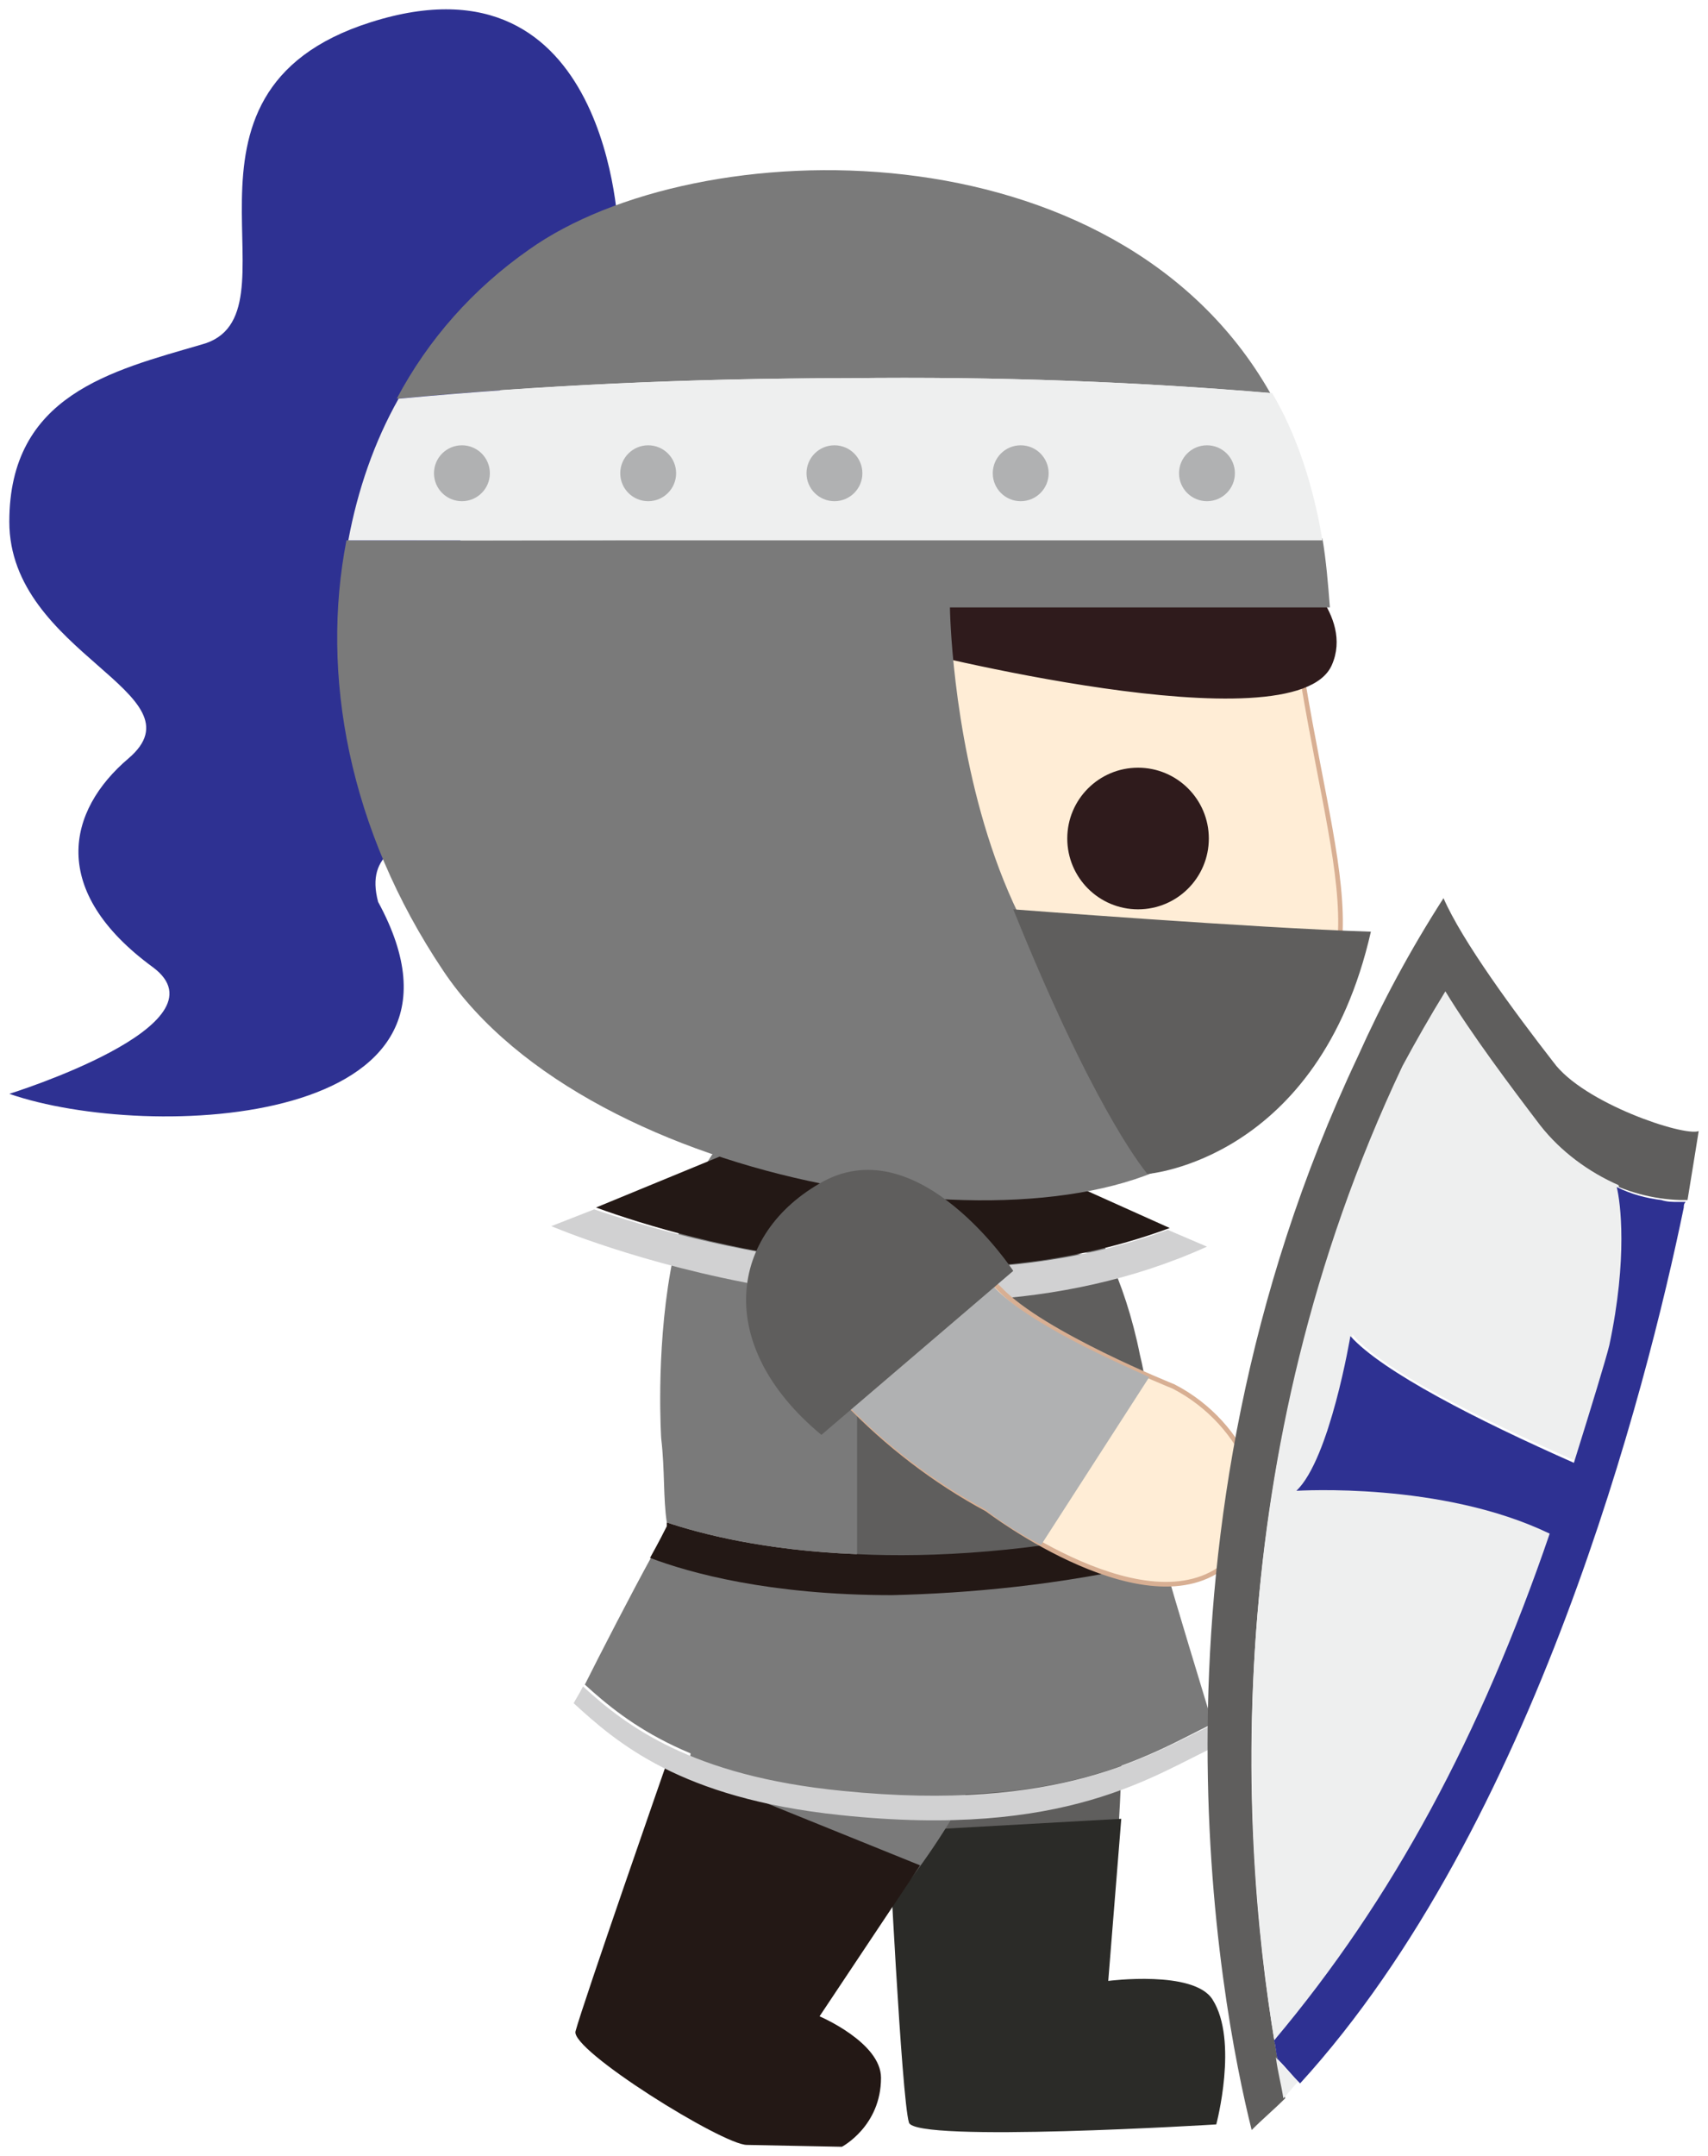 <?xml version="1.0" encoding="UTF-8"?><svg xmlns="http://www.w3.org/2000/svg" xmlns:xlink="http://www.w3.org/1999/xlink" width="91.7" height="115.694" viewBox="0.1 -0.494 91.7 115.694" version="1.1">
    <!-- Generator: Sketch 49.3 (51167) - http://www.bohemiancoding.com/sketch -->
    <title>Group</title>
    <desc>Created with Sketch.</desc>
    <defs/>
    <g id="Page-1" stroke="none" fill-rule="evenodd">
        <g id="未标题-2">
            <g id="Group">
                <g>
                    <path d="M46.5,91 C50,107.7 47.6,107.6 55.6,107.7 C60.7,107.7 60.3,95.3 60.4,86.6" id="Shape" fill="#5F5E5D" fill-rule="nonzero" stroke-width="1"/>
                    <path d="M47.8,97.8 L60.3,97.1 L59.6,105.8 C59.6,105.8 64.2,105.2 65.2,106.8 C66.6,109 65.4,113.5 65.4,113.5 C65.4,113.5 49.2,114.5 48.9,113.4 C48.5,112.1 47.8,97.8 47.8,97.8 Z" id="Shape" fill="#2B2B28" fill-rule="nonzero" stroke-width="1"/>
                    <path d="M37.5,90.6 C36.6,102.5 31.9,106.3 38.1,107.8 C43.1,109 52.4,98 54.4,89.7" id="Shape" fill="#7A7A7A" fill-rule="nonzero" stroke-width="1"/>
                    <path d="M35.9,94.1 L49.5,99.6 L44.1,107.7 C44.1,107.7 47.4,109.1 47.4,111 C47.4,113.6 45.3,114.7 45.3,114.7 L40.2,114.6 C38.9,114.6 30.7,109.5 31,108.5 C31.4,107 35.9,94.1 35.9,94.1 Z" id="Shape" fill="#231815" fill-rule="nonzero" stroke-width="1"/>
                    <g fill-rule="nonzero">
                        <g id="Shape">
                            <path d="M 45.3 95.6 C 37.2 94.8 33.7 92.1 31.4 90 C 31.2 90.4 31 90.7 30.9 90.9 C 33.2 93 36.6 96 45.2 96.9 C 57.4 98.2 62.1 94.7 65.4 93.2 C 65.3 93 65.2 92.6 65.1 92.1 C 61.9 93.6 57.1 96.8 45.3 95.6 Z " fill="#D1D1D2" stroke-width="1"/>
                            <path d="M 65.2 92 C 64.6 90 63.3 85.8 62.6 83.3 C 56.9 84.5 52.1 85 48.1 85 C 41.5 85 37.2 83.8 35.1 83 C 34 85 32.3 88.3 31.5 89.9 C 33.8 92 37.3 94.7 45.4 95.5 C 57.1 96.8 61.9 93.6 65.2 92 Z " fill="#7A7A7A" stroke-width="1"/>
                        </g>
                        <path d="M 46.1 66.4 L 53.4 66.4 L 59.6 66.8 C 56.6 60.5 51.2 58.7 43.2 58.7 C 34.4 58.7 35.6 76.7 35.6 76.7 C 35.8 78.4 35.7 79.9 35.9 81.2 C 37.7 81.8 41.1 82.7 46.1 82.9 L 46.1 66.4 Z " id="Shape" fill="#7A7A7A" stroke-width="1"/>
                        <path d="M 61.9 76.4 L 61.9 81.4 C 62 79.8 62 78.1 61.9 76.4 Z " id="Shape" fill="#7A7A7A" stroke-width="1"/>
                        <path d="M 46.1 66.4 L 46.1 83 C 50.3 83.2 55.5 82.8 61.9 81.5 L 61.9 76.5 C 61.8 74.9 61.6 73.4 61.3 72.2 C 60.9 70.2 60.3 68.4 59.6 66.9 L 53.4 66.5 L 46.1 66.5 L 46.1 66.4 Z " id="Shape" fill="#5F5E5D" stroke-width="1"/>
                        <path d="M 54 83.75 L 46.1 84.1 L 46.1 82.9 C 50.2 83.1 55.5 82.8 61.9 81.4 L 61.9 83.4 L 54 83.75 L 61.9 83.4 L 61.9 81.4 C 62 81.7 62.2 82.4 62.5 83.3 C 56.9 84.6 52 85 48 85.1 C 41.4 85.1 37.1 83.9 35 83.1 C 35.5 82.2 35.8 81.6 35.9 81.4 C 35.9 81.3 35.9 81.3 35.9 81.2 C 37.7 81.8 41.1 82.7 46.1 82.9 L 46.1 84.1 L 54 83.75 Z " id="Combined-Shape" fill="#231815" stroke-width="1"/>
                    </g>
                    <g fill-rule="nonzero" id="Shape">
                        <path d="M 32 64.4 L 29.7 65.3 C 29.7 65.3 49 73.6 64.9 66.4 L 62.8 65.5 C 50.8 69.9 37.3 66.2 32 64.4 Z " fill="#D1D1D2" stroke-width="1"/>
                        <path d="M 62.9 65.4 L 58 63.2 C 58 63.2 48.6 64.1 38.9 61.5 L 32.1 64.3 C 37.3 66.2 50.8 69.9 62.9 65.4 Z " fill="#231815" stroke-width="1"/>
                    </g>
                    <g id="Shape">
                        <path d="M 69.7 33.8 C 63.5 29.8 50.1 31.6 49.8 31.7 C 49.6 31.8 49.5 31.8 49.3 31.8 C 49.1 31.8 48.9 32.1 48.8 31.9 C 47.2 26.5 48.4 32 48.2 32.1 C 48.1 32.1 48 32.2 47.8 32.2 C 47.6 32.3 47.4 32.3 47.1 32.4 C 41.2 32 35.1 31.3 34.6 37.2 C 34.3 40.8 37.5 48.1 40.5 49.5 C 40.4 49.9 40.3 50.3 40.3 50.7 C 40.3 50.8 40.3 50.8 40.3 50.9 C 40.2 51.3 40.1 51.6 40.1 52 C 40.1 52.1 40.1 52.1 40.1 52.2 C 39.8 53.6 39.4 54.9 39.1 55.9 C 39.1 56 39 56.1 39 56.2 C 38.9 56.4 38.9 56.6 38.8 56.8 C 38.8 56.9 38.7 57 38.7 57.1 C 38.6 57.3 38.6 57.4 38.5 57.6 C 38.4 57.7 38.4 57.8 38.3 57.9 C 38.2 58 38.2 58.2 38.1 58.3 C 38 58.4 38 58.5 37.9 58.6 C 37.8 58.8 37.7 58.9 37.6 59.1 C 37.5 59.2 60.2 63 67.3 57.7 C 74.9 51.9 71.6 46.9 69.7 33.8 Z " stroke="#D8AF93" stroke-width="0.25" fill="#FFEDD6" fill-rule="nonzero"/>
                        <path d="M 49.2 37.1 C 49.1 37.1 49 37.2 48.8 37.2 C 48.9 37.1 49.1 37.1 49.2 37.1 Z " stroke-width="1" fill="none"/>
                        <path d="M 38.4 57.5 C 38.3 57.6 38.3 57.7 38.2 57.8 C 38.3 57.7 38.3 57.6 38.4 57.5 Z " stroke-width="1" fill="none"/>
                        <path d="M 38.7 56.7 C 38.7 56.8 38.6 56.9 38.6 57 C 38.6 56.9 38.7 56.8 38.7 56.7 Z " stroke-width="1" fill="none"/>
                        <path d="M 50.3 36.8 C 50.1 36.8 50 36.9 49.8 36.9 C 50 36.9 50.1 36.8 50.3 36.8 Z " stroke-width="1" fill="none"/>
                        <path d="M 40.1 51.9 C 40.1 52 40.1 52 40.1 52.1 C 40.1 52.1 40.1 52 40.1 51.9 Z " stroke-width="1" fill="none"/>
                        <path d="M 39 55.9 C 39 56 38.9 56.1 38.9 56.2 C 38.9 56.1 39 56 39 55.9 Z " stroke-width="1" fill="none"/>
                        <path d="M 40.4 50.7 C 40.4 50.8 40.4 50.8 40.4 50.9 C 40.3 50.8 40.4 50.7 40.4 50.7 Z " stroke-width="1" fill="none"/>
                        <path d="M 49.8 36.9 C 49.6 37 49.4 37 49.2 37.1 C 49.4 37 49.6 37 49.8 36.9 Z " fill="#2F1B1C" fill-rule="nonzero" stroke-width="1"/>
                        <path d="M 50.8 36.6 C 50.6 36.7 50.5 36.7 50.3 36.7 C 50.5 36.7 50.6 36.7 50.8 36.6 Z " fill="#2F1B1C" fill-rule="nonzero" stroke-width="1"/>
                        <path d="M 40.3 50.9 C 40.2 51.3 40.1 51.6 40.1 52 C 40.2 51.6 40.2 51.2 40.3 50.9 Z " fill="#2F1B1C" fill-rule="nonzero" stroke-width="1"/>
                        <path d="M 38.9 56.1 C 38.8 56.3 38.8 56.5 38.7 56.7 C 38.8 56.5 38.8 56.3 38.9 56.1 Z " fill="#2F1B1C" fill-rule="nonzero" stroke-width="1"/>
                        <path d="M 40 52.1 C 39.7 53.5 39.3 54.8 39 55.8 C 39.4 54.8 39.7 53.6 40 52.1 Z " fill="#2F1B1C" fill-rule="nonzero" stroke-width="1"/>
                        <path d="M 38.6 57 C 38.5 57.2 38.5 57.3 38.4 57.5 C 38.4 57.4 38.5 57.2 38.6 57 Z " fill="#2F1B1C" fill-rule="nonzero" stroke-width="1"/>
                    </g>
                    <polygon id="Shape" fill="#F4A88A" fill-rule="nonzero" points="39.3 42.2 46.5 44.9 47 42.4" stroke-width="1"/>
                    <path d="M69.5,29.9 C69.5,29.9 72.8,32.5 71.6,35.2 C69.6,39.7 48.6,34.3 48.6,34.3 C48.6,34.3 54.1,39.1 43,38.2 C31.9,37.3 49,23.3 49,23.3 L69.5,29.9 Z" id="Shape" fill="#2F1B1C" fill-rule="nonzero" stroke-width="1"/>
                    <circle id="Oval" fill="#2F1B1C" fill-rule="nonzero" cx="61.2" cy="44.5" r="3.8" stroke-width="1"/>
                    <g fill-rule="nonzero">
                        <path d="M33.3,12 C33.3,12 32.9,-3.4 20,0.7 C8,4.5 16.6,16.5 10.9,18 C6.1,19.4 0.6,20.7 0.6,27.5 C0.6,34.6 11.1,36.7 7,40.2 C3.7,43 2.7,47.3 8.3,51.4 C12.5,54.5 0.6,58.2 0.6,58.2 C8.1,60.8 27,60 20.4,47.9 C19,42.6 28.4,45.8 28.2,37.1 C28,28.4 21.7,29.4 25.2,23.3 C28.7,17.2 33.3,12 33.3,12 Z" id="Shape" fill="#2E3192" stroke-width="1"/>
                        <g id="Shape">
                            <path d="M 68.3 20.6 C 60 6 37.5 6.5 28.5 12.9 C 25.5 15 23.1 17.7 21.4 20.9 C 28.9 20.2 37 19.8 45.6 19.8 C 53.7 19.7 61.3 20 68.3 20.6 Z " fill="#7A7A7A" stroke-width="1"/>
                            <path d="M 18.7 28.5 C 17.3 35.7 18.8 44 23.9 51.6 C 31.8 63.4 56.8 67.2 64.7 60.9 C 65.9 60 67 59 68 57.8 C 51.4 57.8 51.1 32.1 51.1 32.1 L 71.5 32.1 C 71.4 30.8 71.3 29.6 71.1 28.4 C 62.7 28.4 54.4 28.4 46 28.4 C 36.8 28.5 27.8 28.5 18.7 28.5 Z " fill="#7A7A7A" stroke-width="1"/>
                            <path d="M 45.7 19.8 C 37.1 19.8 29 20.2 21.5 20.9 C 20.2 23.2 19.3 25.8 18.8 28.5 C 27.9 28.5 36.9 28.5 46 28.5 C 54.4 28.5 62.7 28.5 71.1 28.5 C 70.6 25.5 69.7 22.8 68.4 20.6 C 61.3 20 53.7 19.7 45.7 19.8 Z " fill="#EEEFEF" stroke-width="1"/>
                        </g>
                        <circle id="Oval" fill="#B0B1B2" cx="24.9" cy="24.9" r="1.5" stroke-width="1"/>
                        <circle id="Oval" fill="#B0B1B2" cx="34.9" cy="24.9" r="1.5" stroke-width="1"/>
                        <circle id="Oval" fill="#B0B1B2" cx="44.9" cy="24.9" r="1.5" stroke-width="1"/>
                        <circle id="Oval" fill="#B0B1B2" cx="54.9" cy="24.9" r="1.5" stroke-width="1"/>
                        <circle id="Oval" fill="#B0B1B2" cx="64.9" cy="24.9" r="1.5" stroke-width="1"/>
                    </g>
                    <path d="M61.7,62.5 C61.7,62.5 70.9,61.8 73.7,49.5 C67.4,49.3 54.5,48.3 54.5,48.3 C58.7,58.7 61.3,62 61.7,62.5 Z" id="Shape" fill="#5F5E5D" fill-rule="nonzero" stroke-width="1"/>
                    <path d="M66.2,83.2 C62,87.3 53.1,80.5 53.1,80.5 C50.3,79 47.7,77 45.5,74.7 C42.9,72 42.6,68.3 44.8,66.6 C47,64.9 50.9,65.7 53.6,68.5 L53.8,68.7 C56.1,71.1 63.1,73.9 63.1,73.9 C67,75.9 68.9,80.6 66.7,82.9 C66.5,83 66.3,83.1 66.2,83.2 Z" id="Shape" stroke="#D8AF93" stroke-width="0.25" fill="#FFEDD6" fill-rule="nonzero"/>
                    <path d="M53.5,68.5 C50.9,65.8 47,64.9 44.7,66.6 C42.5,68.3 42.8,71.9 45.4,74.7 C47.6,77 50.2,79 53,80.5 C53,80.5 54.2,81.5 56,82.4 L61.8,73.4 C59.8,72.5 55.3,70.5 53.5,68.6 L53.5,68.5 Z" id="Shape" fill="#B0B1B2" fill-rule="nonzero" stroke-width="1"/>
                    <path d="M44.2,76.5 C38.4,71.7 39.2,65.7 44.3,62.9 C49.5,60.1 54.5,67.7 54.5,67.7 L44.2,76.5 Z" id="Shape" fill="#5F5E5D" fill-rule="nonzero" stroke-width="1"/>
                </g>
                <g fill-rule="nonzero" id="Shape">
                    <path d="M 91.3 60.2 C 90.5 60.5 85.1 58.7 83.5 56.5 C 81.4 53.8 78.6 50 77.6 47.7 C 75.8 50.5 74.3 53.3 73 56.2 C 73 56.2 73 56.2 73 56.2 C 60.8 82 65.6 107 67.3 113.8 C 67.9 113.2 68.5 112.7 69.1 112.1 C 67.2 103 64.3 80.3 75.4 56.8 C 76.1 55.5 76.9 54.1 77.7 52.8 C 79.1 55.1 81.2 57.9 82.8 60 C 84.6 62.3 87.3 63.8 90.3 63.9 C 90.5 63.9 90.6 63.9 90.7 63.9 C 91 62.1 91.2 60.8 91.3 60.2 Z M 76.8 51.5 C 76.8 51.5 76.9 51.6 76.8 51.5 C 76.9 51.6 76.8 51.5 76.8 51.5 Z " fill="#5F5E5D" stroke-width="1"/>
                    <g>
                        <path d="M 69 112.1 C 69.3 111.8 69.5 111.5 69.8 111.2 C 69.4 110.8 68.9 110.3 68.6 109.9 C 68.7 110.7 68.9 111.4 69 112.1 Z " fill="#EEEFEF" stroke-width="1"/>
                        <path d="M 83.3 81.8 C 77.5 78.9 71.3 76.4 71.3 76.3 C 73.1 74.6 72.7 71.1 72.7 71.1 C 74.3 73 79.5 75.6 84.7 77.9 C 85.7 74.7 86.4 72.4 86.6 71.6 C 87.6 66.9 87.2 64 87 63.1 C 85.4 62.4 83.9 61.3 82.8 59.9 C 81.2 57.8 79.1 55 77.7 52.7 C 76.9 54 76.1 55.4 75.4 56.7 C 65.4 77.8 66.8 98.3 68.5 108.9 C 73.2 108 79.5 92.6 83.3 81.8 Z " fill="#EEEFEF" stroke-width="1"/>
                        <path d="M 67.8 109 C 67.9 109.1 68.2 109.4 68.6 109.9 C 68.5 109.6 68.5 109.3 68.4 108.9 C 68.2 109 68 109 67.8 109 Z " fill="#5F5E5D" stroke-width="1"/>
                        <path d="M 90.5 64.3 C 90.5 64.2 90.5 64.1 90.6 64 C 90.5 64 90.4 64 90.2 64 C 89.9 64 89.6 64 89.3 63.9 C 88.5 63.8 87.7 63.6 86.9 63.2 C 87.1 64 87.5 67 86.5 71.7 C 86.3 72.5 85.6 74.8 84.6 78 C 79.4 75.7 74.3 73.1 72.6 71.2 C 72.6 71.2 71.5 77.8 69.7 79.5 C 69.8 79.5 77.5 79 83.3 81.8 C 79.6 92.6 74.9 101.4 68.5 109 C 68.6 109.3 68.6 109.7 68.7 110 C 69.1 110.4 69.5 110.9 69.9 111.3 C 82.5 97.5 88.5 74 90.5 64.3 Z " fill="#2E3192" stroke-width="1"/>
                    </g>
                </g>
            </g>
        </g>
    </g>
</svg>